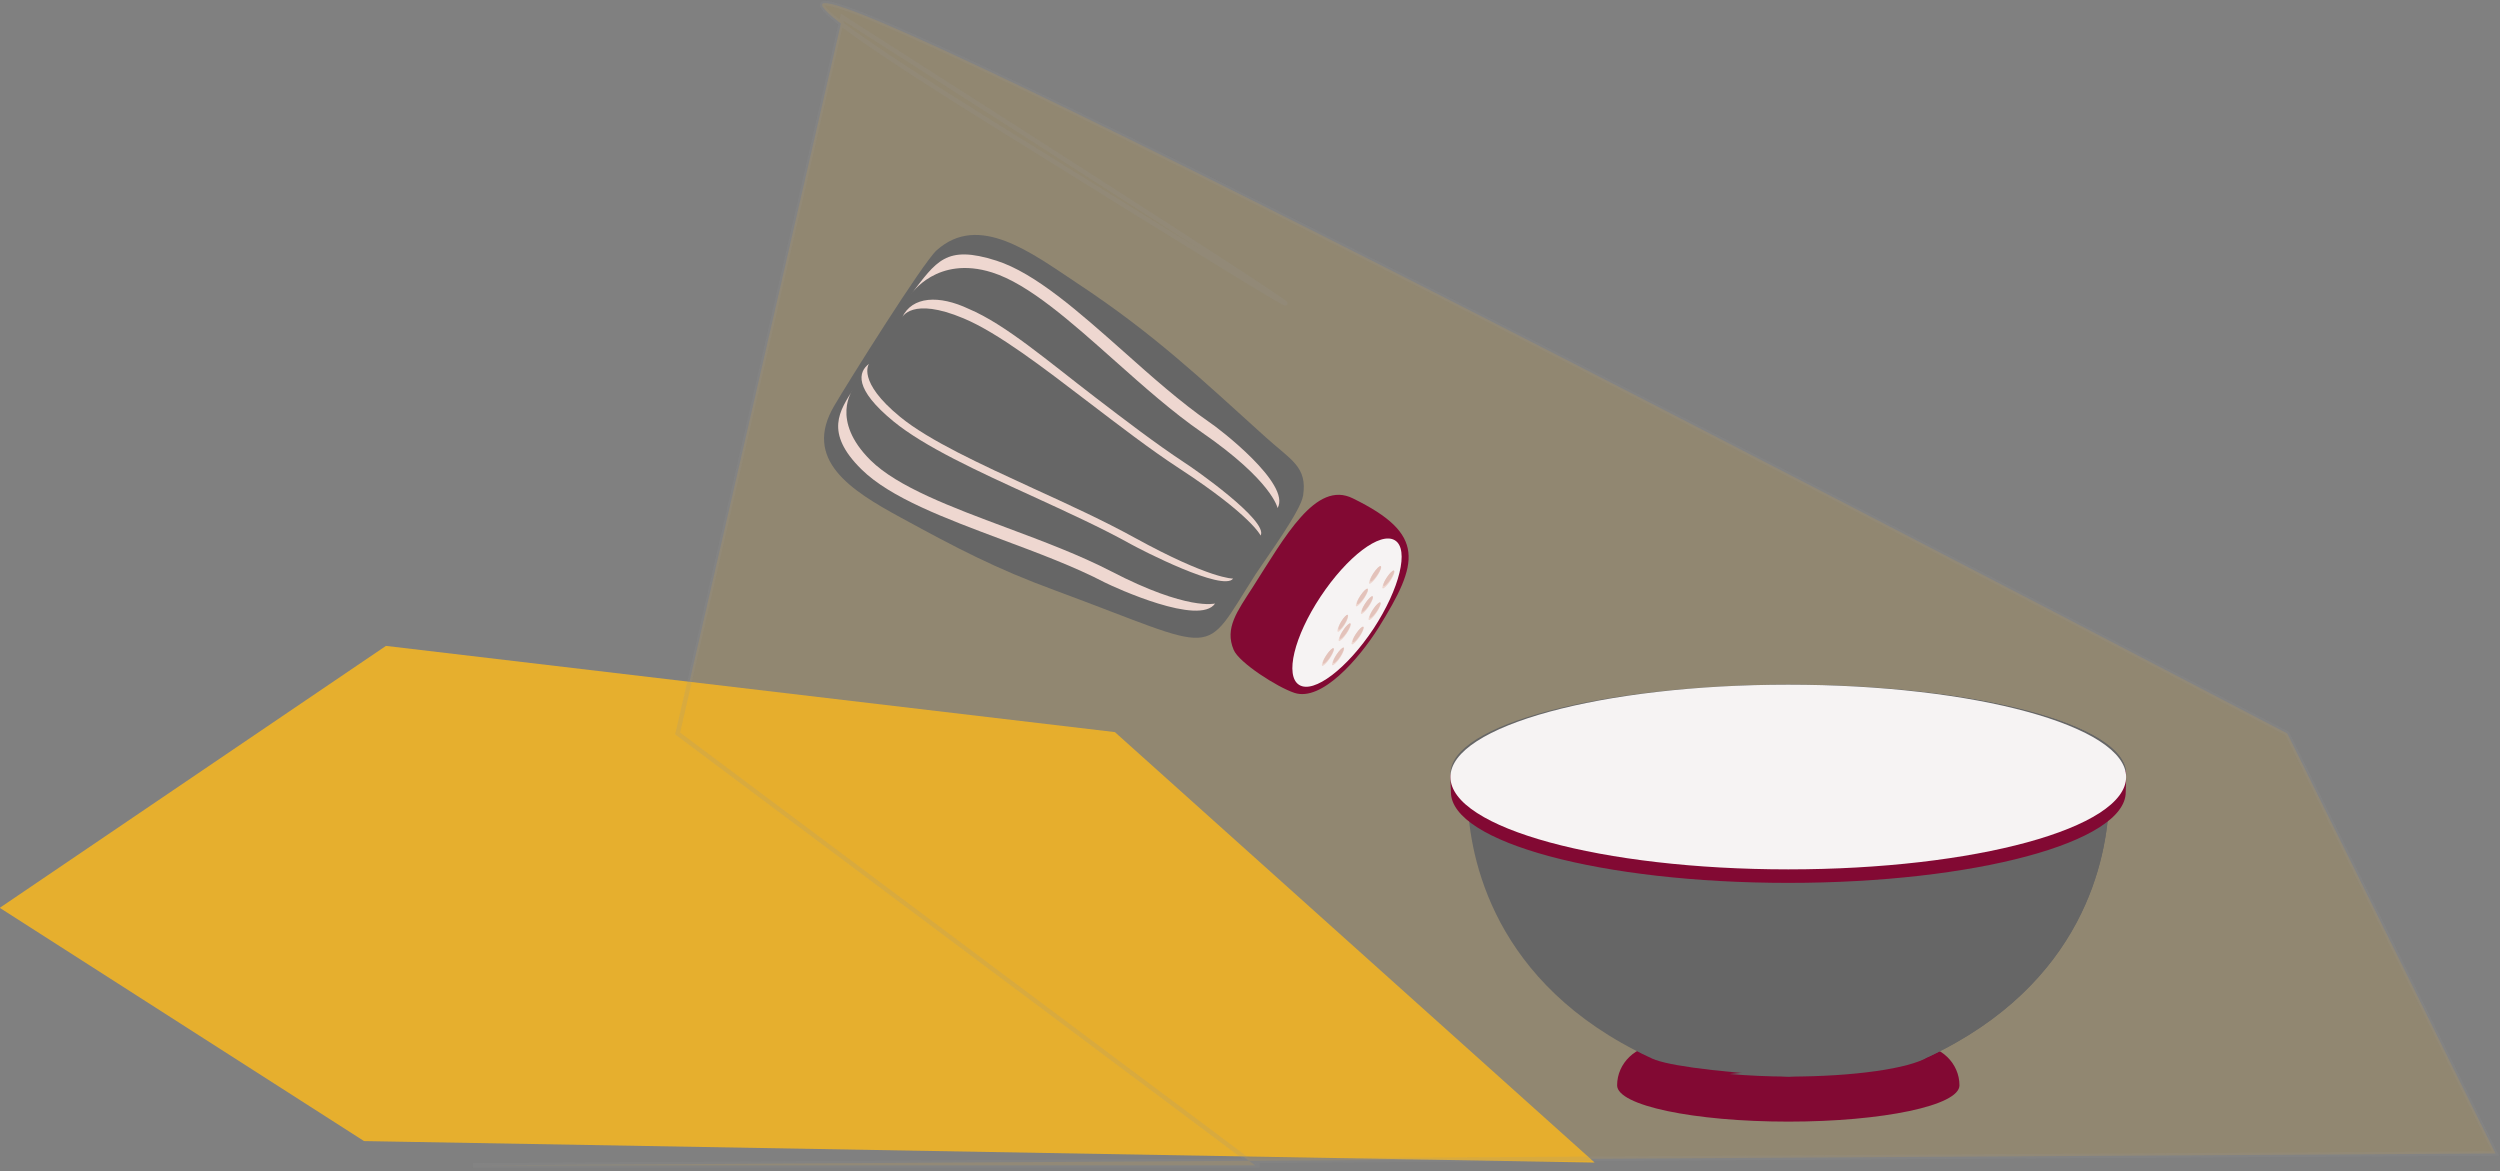 <?xml version="1.0" encoding="UTF-8"?>
<svg width="555px" height="260px" viewBox="0 0 555 260" version="1.1" xmlns="http://www.w3.org/2000/svg" xmlns:xlink="http://www.w3.org/1999/xlink">
    <rect x="0" y="0" width="555" height="260" fill="#808080" stroke="none"/>
    <!-- Generator: Sketch 60.1 (88133) - https://sketch.com -->
    <title>Page 1</title>
    <desc>Created with Sketch.</desc>
    <g id="Page-1" stroke="none" stroke-width="1" fill="none" fill-rule="evenodd">
        <polygon id="Path" fill="#E6AF2E" fill-rule="nonzero" transform="translate(177.5, 200) rotate(1) translate(-177.5, -200) " points="1.33226763e-15 204.639 84.706 145 246.839 161.314 355 255 81.768 255"></polygon>
        <path d="M471.991,3.848 L508.568,162.838 L380.371,258.707 L379.354,258.707 L554,258.707 L105,256.074 L151.23,162.838 C441.099,11.357 537.22,-33.977 439.595,26.838 C341.97,87.653 352.769,79.99 471.991,3.848 Z" id="Path" stroke="#979797" fill="#E6AF2E" fill-rule="nonzero" opacity="0.17" transform="translate(329.5, 129.707) scale(-1, 1) translate(-329.5, -129.707) "></path>
        <g id="Group" transform="translate(245.5, 106.5) rotate(152) translate(-245.5, -106.5) translate(193, 43)" fill-rule="nonzero">
            <g id="Path">
                <path d="M15.495,39.827 C11.635,45.007 14.132,48.015 16.686,55.033 C23.384,73.526 27.868,87.062 37.63,104.998 C43.476,115.804 49.549,129.117 61.751,126.109 C65.668,125.162 93.024,109.398 98.076,106.279 C109.824,99.038 103.695,88.12 96.657,77.481 C88.768,65.505 83.376,57.596 74.011,47.124 C47.392,17.268 52.67,18.326 32.919,29.411 C28.946,31.583 17.595,37.042 15.495,39.827 Z" fill="#666666"></path>
                <path d="M19.014,40.885 C15.154,46.065 17.651,49.073 20.205,56.092 C26.903,74.585 41.205,54.254 50.968,72.189 C56.814,82.94 81.9,98.481 86.951,95.361 C98.7,88.12 101.935,89.067 94.954,78.484 C77.132,63.834 58.403,15.485 36.722,34.535 C33.77,37.042 22.419,36.318 19.014,40.885 Z" fill="#666666"></path>
                <path d="M6.016,34.089 C11.351,41.609 23.441,33.588 34.905,27.127 C40.468,24.007 44.724,22.058 45.178,16.822 C45.462,13.758 40.524,4.957 37.743,2.061 C33.373,-2.507 21.681,1.95 14.473,6.071 C-0.227,14.594 -4.597,19.44 6.016,34.089 Z" fill="#820933"></path>
                <path d="M15.551,6.406 C24.916,1.337 34.054,-0.167 35.984,3.119 C37.914,6.406 31.954,13.146 22.589,18.214 C13.224,23.283 4.086,24.787 2.157,21.501 C0.227,18.27 6.243,11.53 15.551,6.406 Z" fill="#F6F3F3"></path>
                <path d="M21.795,40.05 C21.795,40.05 19.978,45.843 28.776,62.832 C32.351,69.739 35.359,77.815 38.311,85.781 C42.851,98.035 47.222,109.9 53.181,115.971 C62.205,125.162 71.343,120.149 71.4,120.149 C62.943,123.936 59.424,126.332 51.138,117.865 C44.781,111.348 40.297,99.205 35.643,86.728 C32.749,78.874 29.741,70.853 26.278,64.113 C25.03,61.885 16.573,43.28 21.795,40.05 Z" fill="#EED7D0"></path>
                <path d="M43.986,27.851 C43.986,27.851 50.116,29.188 61.014,45.007 C65.441,51.413 71.23,57.986 76.905,64.391 C85.646,74.25 94.103,83.831 96.6,91.852 C100.346,103.939 92.741,107.504 92.741,107.504 C97.338,104.775 102.843,102.213 99.324,91.017 C96.657,82.439 87.973,72.635 79.062,62.553 C73.443,56.203 67.711,49.742 63.397,43.447 C61.922,41.386 49.435,25.01 43.986,27.851 Z" fill="#EED7D0"></path>
                <path d="M37.857,30.859 C37.857,30.859 42.397,33.087 52.897,49.129 C57.154,55.646 62.376,62.497 67.541,69.237 C75.43,79.598 83.092,89.624 86.27,97.255 C91.095,108.786 86.895,110.902 86.838,110.902 C89.789,110.457 92.457,107.616 88.03,97.032 C84.624,88.9 76.792,78.595 68.676,68.012 C63.624,61.383 58.403,54.588 54.259,48.182 C52.897,46.065 41.205,29.243 37.857,30.859 Z" fill="#EED7D0"></path>
                <path d="M27.981,36.429 C27.981,36.429 27.697,41.331 36.949,58.097 C40.695,64.893 44.214,72.691 47.732,80.322 C53.124,92.075 58.289,103.494 63.568,109.955 C71.514,119.703 75.543,116.528 75.543,116.528 C71.343,119.703 65.895,117.085 61.581,111.292 C55.962,104.385 51.478,92.743 45.973,80.712 C42.511,73.136 38.992,65.45 35.359,58.765 C34.111,56.593 24.859,38.434 27.981,36.429 Z" fill="#EED7D0"></path>
            </g>
            <g id="Path" transform="translate(5, 13)">
                <path d="M2.25,1.02 C3.375,0.42 4.438,0.12 4.562,0.36 C4.688,0.6 3.938,1.32 2.812,1.92 C1.688,2.52 0.625,2.82 0.5,2.58 C0.312,2.34 1.125,1.68 2.25,1.02 Z" fill="#EED7D0"></path>
                <path d="M2.062,1.32 C3.062,0.78 3.938,0.54 4.125,0.72 C4.25,0.96 3.562,1.56 2.562,2.1 C1.562,2.64 0.688,2.88 0.5,2.7 C0.375,2.46 1.062,1.86 2.062,1.32 Z" fill="#E3C2BA"></path>
            </g>
            <g id="Path" transform="translate(12, 10)">
                <path d="M2.125,1.26 C3.25,0.66 4.312,0.36 4.438,0.6 C4.562,0.84 3.812,1.56 2.688,2.16 C1.562,2.76 0.5,3.06 0.375,2.82 C0.188,2.58 1,1.86 2.125,1.26 Z" fill="#EED7D0"></path>
                <path d="M1.938,1.5 C2.938,0.96 3.812,0.72 4,0.9 C4.125,1.14 3.438,1.74 2.438,2.28 C1.438,2.82 0.562,3.06 0.375,2.88 C0.25,2.64 0.938,2.04 1.938,1.5 Z" fill="#E3C2BA"></path>
            </g>
            <g id="Path" transform="translate(19, 9)">
                <path d="M1.771,1.2 C2.8,0.6 3.771,0.3 3.886,0.54 C4,0.78 3.314,1.5 2.286,2.1 C1.257,2.7 0.286,3 0.171,2.76 C0.057,2.52 0.743,1.8 1.771,1.2 Z" fill="#EED7D0"></path>
                <path d="M1.6,1.44 C2.514,0.9 3.314,0.66 3.486,0.84 C3.6,1.08 2.971,1.68 2.057,2.22 C1.143,2.76 0.343,3 0.171,2.82 C0.114,2.58 0.743,1.98 1.6,1.44 Z" fill="#E3C2BA"></path>
            </g>
            <g id="Path" transform="translate(25, 4)">
                <path d="M2.188,1.14 C3.312,0.54 4.375,0.24 4.5,0.48 C4.625,0.72 3.875,1.44 2.75,2.04 C1.625,2.64 0.562,2.94 0.438,2.7 C0.312,2.46 1.062,1.74 2.188,1.14 Z" fill="#EED7D0"></path>
                <path d="M2,1.38 C3,0.84 3.875,0.6 4.062,0.78 C4.188,1.02 3.5,1.62 2.5,2.16 C1.5,2.7 0.625,2.94 0.438,2.76 C0.312,2.52 1,1.92 2,1.38 Z" fill="#E3C2BA"></path>
            </g>
            <g id="Path" transform="translate(12, 12)">
                <path d="M2.312,1.26 C3.438,0.66 4.5,0.36 4.625,0.6 C4.75,0.84 4,1.56 2.875,2.16 C1.75,2.76 0.688,3.06 0.562,2.82 C0.375,2.58 1.188,1.86 2.312,1.26 Z" fill="#EED7D0"></path>
                <path d="M2.125,1.5 C3.125,0.96 4,0.72 4.188,0.9 C4.312,1.14 3.625,1.74 2.625,2.28 C1.625,2.82 0.75,3.06 0.562,2.88 C0.438,2.64 1.125,2.04 2.125,1.5 Z" fill="#E3C2BA"></path>
            </g>
            <g id="Path" transform="translate(23, 3)">
                <path d="M2.125,1.2 C3.25,0.6 4.312,0.3 4.438,0.54 C4.562,0.78 3.812,1.5 2.688,2.1 C1.562,2.7 0.5,3 0.375,2.76 C0.25,2.52 1,1.8 2.125,1.2 Z" fill="#EED7D0"></path>
                <path d="M1.938,1.44 C2.938,0.9 3.812,0.66 4,0.84 C4.125,1.08 3.438,1.68 2.438,2.22 C1.438,2.76 0.562,3 0.375,2.82 C0.312,2.58 1,1.98 1.938,1.44 Z" fill="#E3C2BA"></path>
            </g>
            <g id="Path" transform="translate(11, 8)">
                <path d="M2.25,1.26 C3.375,0.66 4.438,0.36 4.562,0.6 C4.688,0.84 3.938,1.56 2.812,2.16 C1.688,2.76 0.625,3.06 0.5,2.82 C0.312,2.58 1.125,1.86 2.25,1.26 Z" fill="#EED7D0"></path>
                <path d="M2.062,1.5 C3.062,0.96 3.938,0.72 4.125,0.9 C4.25,1.14 3.562,1.74 2.562,2.28 C1.562,2.82 0.688,3.06 0.5,2.88 C0.375,2.64 1.062,2.04 2.062,1.5 Z" fill="#E3C2BA"></path>
            </g>
            <g id="Path" transform="translate(19, 7)">
                <path d="M2.312,1.26 C3.438,0.66 4.5,0.36 4.625,0.6 C4.75,0.84 4,1.56 2.875,2.16 C1.75,2.76 0.688,3.06 0.562,2.82 C0.375,2.58 1.188,1.86 2.312,1.26 Z" fill="#EED7D0"></path>
                <path d="M2.125,1.5 C3.125,0.96 4,0.72 4.188,0.9 C4.312,1.14 3.625,1.74 2.625,2.28 C1.625,2.82 0.75,3.06 0.562,2.88 C0.438,2.7 1.125,2.04 2.125,1.5 Z" fill="#E3C2BA"></path>
            </g>
            <g id="Path" transform="translate(17, 5)">
                <path d="M2.125,1.26 C3.25,0.66 4.312,0.36 4.438,0.6 C4.562,0.84 3.812,1.56 2.688,2.16 C1.562,2.76 0.5,3.06 0.375,2.82 C0.188,2.58 1,1.86 2.125,1.26 Z" fill="#EED7D0"></path>
                <path d="M1.938,1.5 C2.938,0.96 3.812,0.72 4,0.9 C4.125,1.14 3.438,1.74 2.438,2.28 C1.438,2.82 0.562,3.06 0.375,2.88 C0.188,2.7 0.938,2.04 1.938,1.5 Z" fill="#E3C2BA"></path>
            </g>
            <g id="Path" transform="translate(7, 15)">
                <path d="M2.375,1.32 C3.5,0.72 4.562,0.42 4.688,0.66 C4.812,0.9 4.062,1.62 2.938,2.22 C1.812,2.82 0.75,3.12 0.625,2.88 C0.438,2.64 1.25,1.92 2.375,1.32 Z" fill="#EED7D0"></path>
                <path d="M2.188,1.56 C3.188,1.02 4.062,0.78 4.25,0.96 C4.375,1.2 3.688,1.8 2.688,2.34 C1.688,2.88 0.812,3.12 0.625,2.94 C0.5,2.7 1.188,2.1 2.188,1.56 Z" fill="#E3C2BA"></path>
            </g>
        </g>
        <g id="Group" transform="translate(322, 152)" fill-rule="nonzero">
            <path d="M113,88.947 C113,84.026 108.834,80 103.656,80 L46.344,80 C41.166,80 37,84.026 37,88.947 L37,88.947 L37,88.947 C37,93.421 54.021,97 75.03,97 C95.979,97 113,93.421 113,88.947 L113,88.947 L113,88.947 Z" id="Path" fill="#820933"></path>
            <path d="M75,0 C33.604,0 0,8.819 0,19.729 C0,21.877 3.331,13.511 3.807,25.891 C4.282,38.271 9.338,66.366 44.132,82.704 L44.191,82.704 C46.887,84.362 57.157,85.794 75,87 C92.843,85.794 103.113,84.362 105.809,82.704 L105.868,82.704 C140.722,66.423 145.777,38.327 146.193,25.891 C148.632,23.969 150,21.877 150,19.729 C149.941,8.819 116.396,0 75,0 Z" id="Path" fill="#666666"></path>
            <path d="M75.173,0 C70.664,0 66.272,0.113 62,0.339 C97.01,1.976 123.594,10.049 123.594,19.76 C123.594,21.905 122.229,23.994 119.796,25.914 C119.322,38.278 114.278,66.337 79.564,82.653 L79.505,82.653 C76.775,84.347 70.307,85.701 62,86.435 C66.035,86.774 70.486,87 75.173,87 C89.652,87 101.876,85.193 105.911,82.709 L105.97,82.709 C140.743,66.45 145.787,38.391 146.202,25.97 C148.635,24.051 150,21.962 150,19.816 C149.941,8.807 116.473,0 75.173,0 Z" id="Path" fill="#666666"></path>
            <path d="M75.008,39.843 C36.22,39.843 3.967,29.855 0.106,19.693 C-0.132,20.386 0.106,23.099 0.106,23.85 C0.106,34.993 33.607,44 75.008,44 C116.35,44 149.91,34.993 149.91,23.85 C149.91,23.157 150.148,19.693 149.851,19 C145.99,29.162 113.736,39.843 75.008,39.843 Z" id="Path" fill="#820933"></path>
            <ellipse id="Oval" fill="#F6F3F3" cx="75" cy="20.5" rx="75" ry="20.5"></ellipse>
            <path d="M133,9 C133,9 147.826,14.428 147.999,20.808 C148.056,23.55 146.095,26.292 133,32 C133,32 145.461,17.73 133,9 Z" id="Path" fill="#F6F3F3"></path>
        </g>
    </g>
</svg>